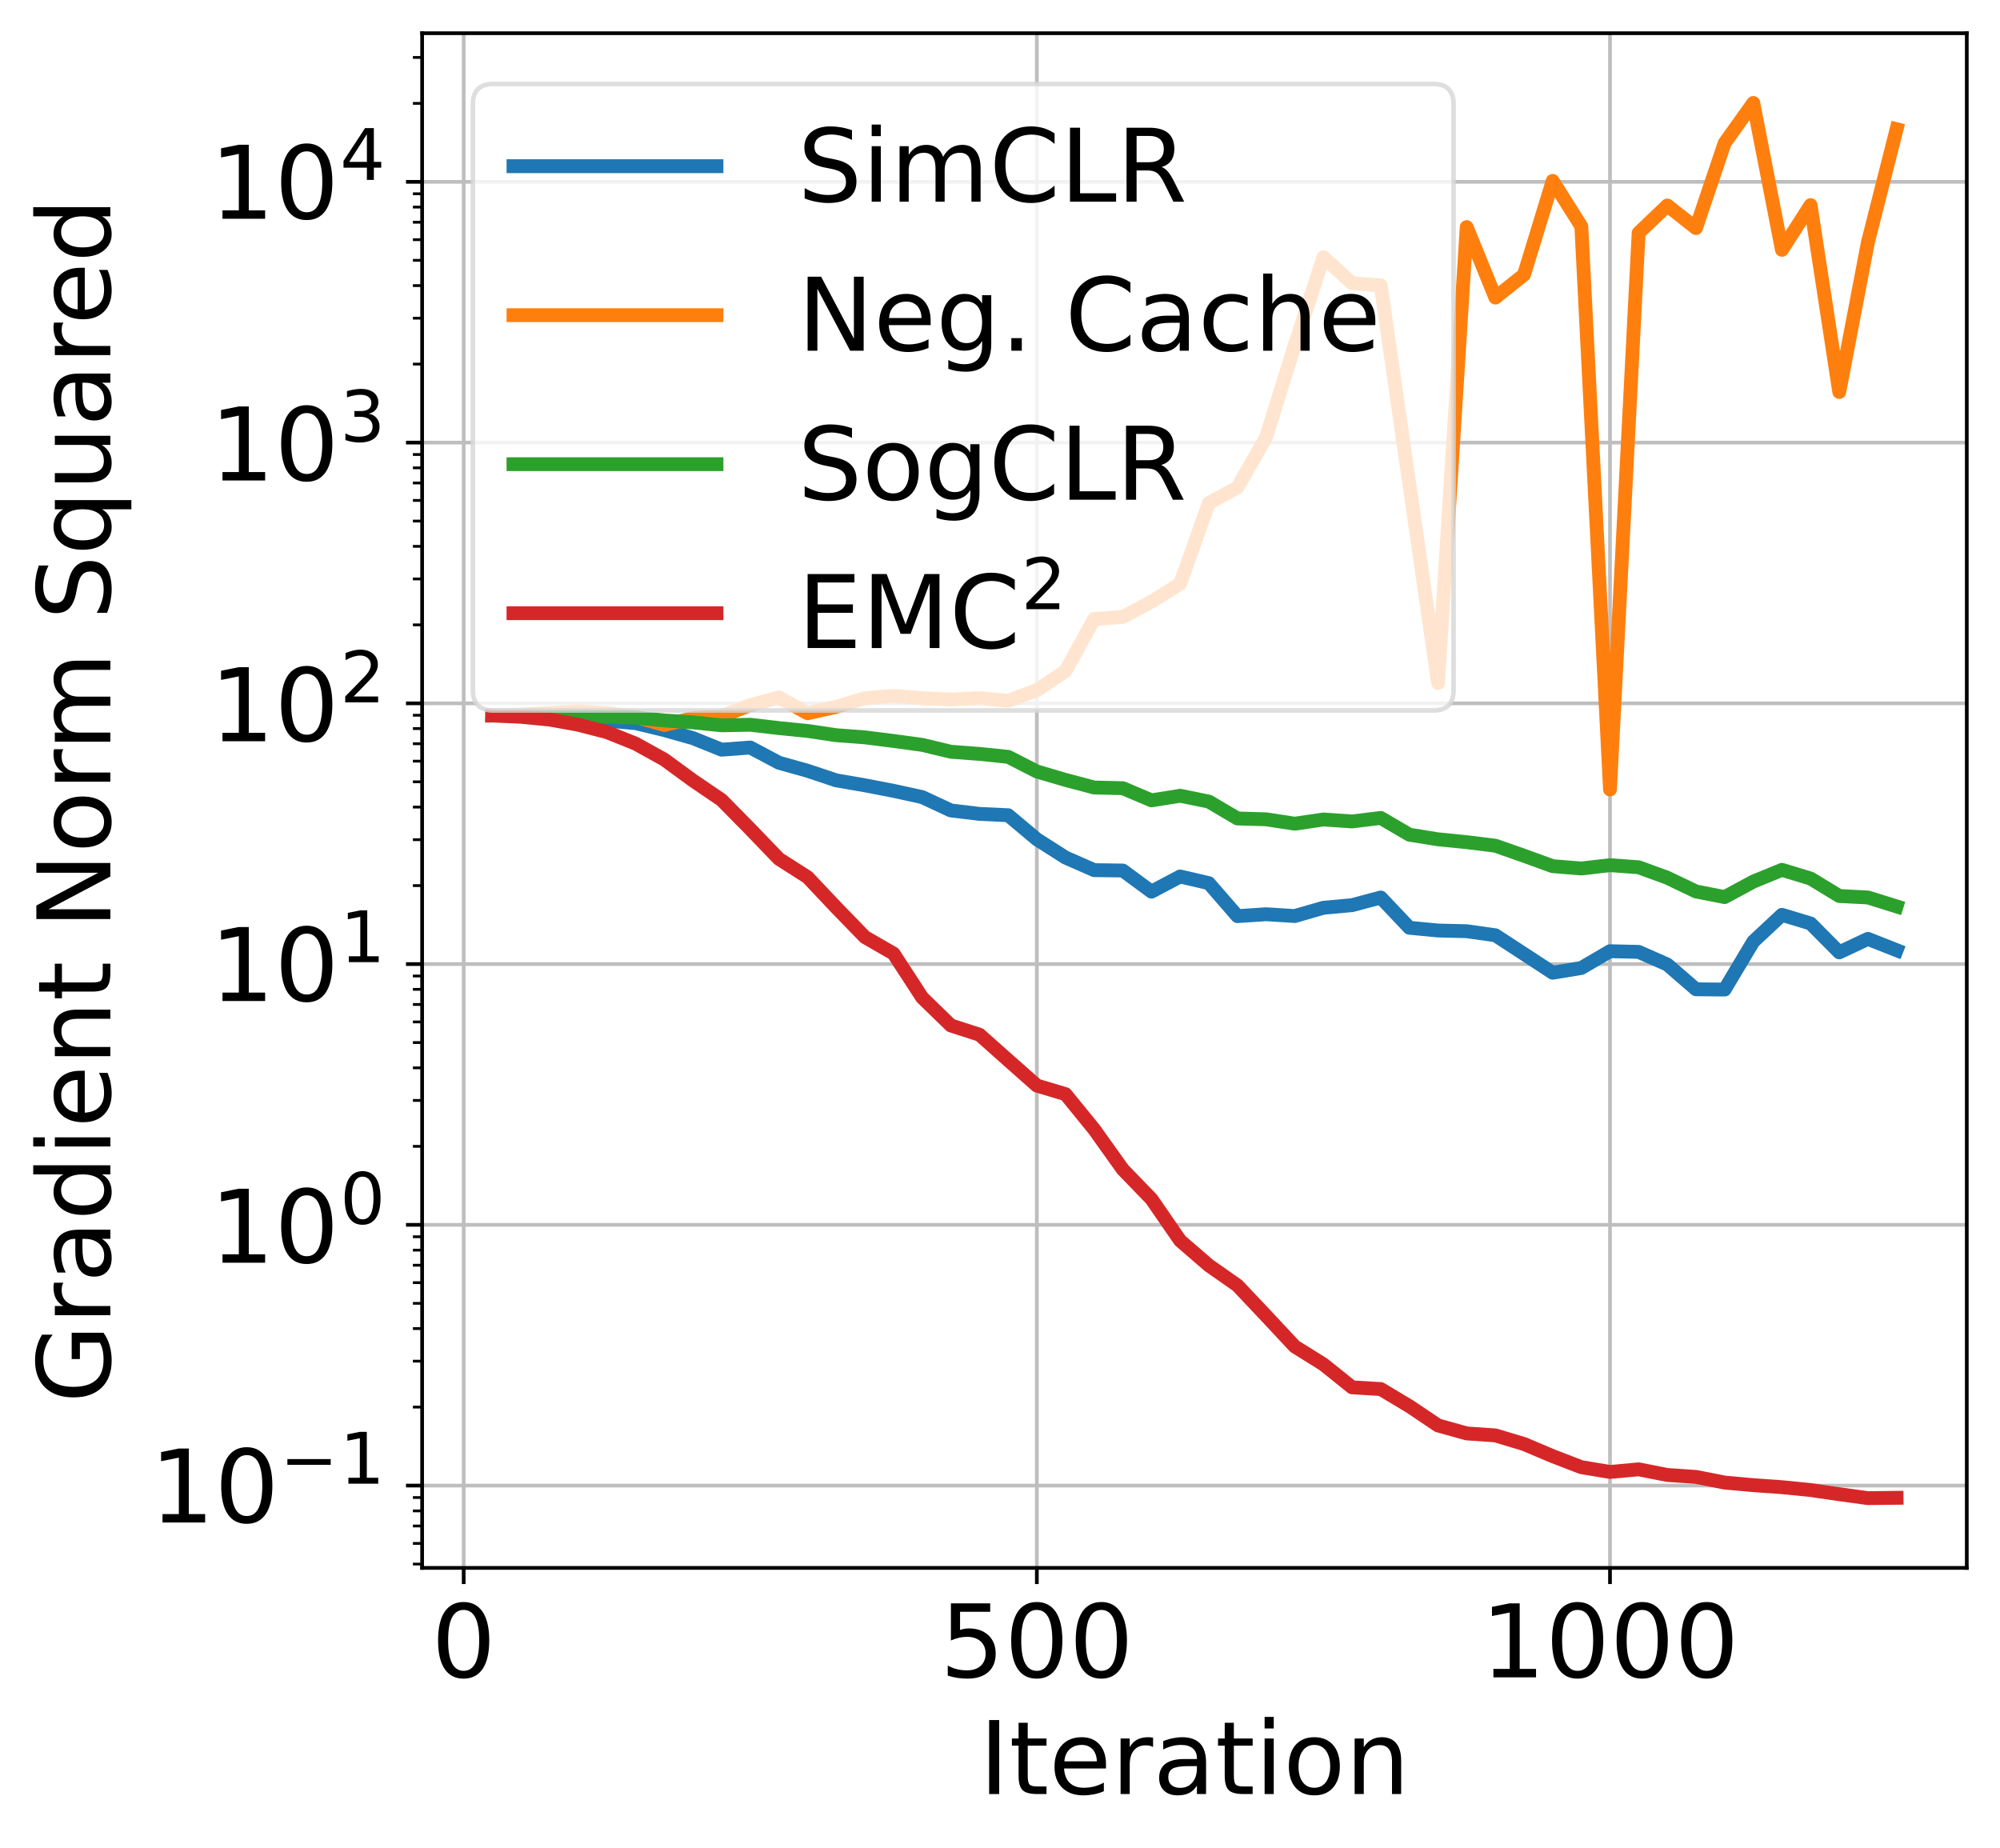 <svg xmlns="http://www.w3.org/2000/svg" xmlns:xlink="http://www.w3.org/1999/xlink" version="1.1" width="433.497pt" height="400.634pt" viewBox="0 0 433.497 400.634">
<rect x="0" y="0" width="433.497" height="400.634" fill="#333333" stroke="none"/>
<defs>
<clipPath id="clip_0">
<path transform="matrix(1,0,0,-1,0,400.634)" d="M91.497 60.794H426.297V393.434H91.497Z"/>
</clipPath>
<g id="font_1_48">
<path transform="matrix(.001,0,0,.001,0,0)" d="M318 664C267 664 229 639 203 589 177 539 165 464 165 364 165 264 177 189 203 139 229 89 267 64 318 64 369 64 407 89 433 139 458 189 471 264 471 364 471 464 458 539 433 589 407 639 369 664 318 664ZM318 742C399 742 461 709 505 645 548 580 570 486 570 364 570 241 548 147 505 83 461 19 399-13 317-13 235-13 173 19 130 83 87 147 66 241 66 364 66 486 87 580 130 645 173 709 236 742 318 742Z"/>
</g>
<clipPath id="clip_2">
<path transform="matrix(1,0,0,-1,0,400.634)" d="M91.497 60.794H426.297V393.434H91.497Z"/>
</clipPath>
<g id="font_1_53">
<path transform="matrix(.001,0,0,.001,0,0)" d="M108 729H495V646H198V467C212 472 227 476 241 478 255 480 270 482 284 482 365 482 429 459 477 415 525 370 549 310 549 234 549 155 524 94 475 51 426 8 357-13 269-13 238-13 207-10 175-6 143-1 111 6 77 17V116C106 100 136 88 168 80 199 72 232 69 267 69 323 69 368 83 401 113 433 143 450 183 450 234 450 284 433 324 401 354 368 384 323 399 267 399 241 399 214 396 188 390 162 384 135 375 108 363V729Z"/>
</g>
<clipPath id="clip_3">
<path transform="matrix(1,0,0,-1,0,400.634)" d="M91.497 60.794H426.297V393.434H91.497Z"/>
</clipPath>
<g id="font_1_49">
<path transform="matrix(.001,0,0,.001,0,0)" d="M124 83H285V639L110 604V694L284 729H383V83H544V0H124V83Z"/>
</g>
<g id="font_1_73">
<path transform="matrix(.001,0,0,.001,0,0)" d="M98 729H197V0H98V729Z"/>
</g>
<g id="font_1_116">
<path transform="matrix(.001,0,0,.001,0,0)" d="M183 702V547H368V477H183V180C183 135 189 106 201 94 213 81 238 75 276 75H368V0H276C206 0 158 13 132 39 106 65 93 112 93 180V477H27V547H93V702H183Z"/>
</g>
<g id="font_1_101">
<path transform="matrix(.001,0,0,.001,0,0)" d="M562 296V252H149C153 190 171 142 205 110 238 78 284 62 344 62 378 62 412 66 444 74 476 82 509 95 541 113V28C509 14 476 3 442-3 408-9 373-13 339-13 251-13 182 12 131 62 80 112 55 181 55 268 55 357 79 428 127 481 175 533 241 560 323 560 397 560 455 536 498 489 540 441 562 377 562 296ZM472 322C471 371 457 410 431 440 404 469 368 484 324 484 274 484 234 469 204 441 174 413 156 373 152 322H472Z"/>
</g>
<g id="font_1_114">
<path transform="matrix(.001,0,0,.001,0,0)" d="M411 463C401 469 390 473 378 476 366 478 353 480 339 480 288 480 249 463 222 430 194 397 181 350 181 288V0H91V547H181V462C199 495 224 520 254 536 284 552 321 560 365 560 371 560 378 559 386 559 393 558 401 557 411 555V463Z"/>
</g>
<g id="font_1_97">
<path transform="matrix(.001,0,0,.001,0,0)" d="M343 275C270 275 220 266 192 250 164 233 150 205 150 165 150 133 160 107 181 89 202 70 231 61 267 61 317 61 357 78 387 114 417 149 432 196 432 255V275H343ZM522 312V0H432V83C411 49 385 25 355 10 325-5 287-13 243-13 187-13 142 2 109 33 76 64 60 106 60 159 60 220 80 266 122 298 163 329 224 345 306 345H432V354C432 395 418 427 391 450 364 472 326 484 277 484 245 484 215 480 185 472 155 464 127 453 100 439V522C132 534 164 544 195 550 226 556 256 560 286 560 365 560 424 539 463 498 502 457 522 395 522 312Z"/>
</g>
<g id="font_1_105">
<path transform="matrix(.001,0,0,.001,0,0)" d="M94 547H184V0H94V547ZM94 760H184V646H94V760Z"/>
</g>
<g id="font_1_111">
<path transform="matrix(.001,0,0,.001,0,0)" d="M306 484C258 484 220 465 192 427 164 389 150 338 150 273 150 207 163 156 191 118 219 80 257 62 306 62 354 62 392 80 420 118 448 156 462 207 462 273 462 337 448 389 420 427 392 465 354 484 306 484ZM306 560C384 560 445 534 490 484 534 433 557 363 557 273 557 183 534 113 490 63 445 12 384-13 306-13 227-13 165 12 121 63 77 113 55 183 55 273 55 363 77 433 121 484 165 534 227 560 306 560Z"/>
</g>
<g id="font_1_110">
<path transform="matrix(.001,0,0,.001,0,0)" d="M549 330V0H459V327C459 379 448 417 428 443 408 469 378 482 338 482 289 482 251 466 223 435 195 404 181 362 181 309V0H91V547H181V462C202 494 227 519 257 535 286 551 320 560 358 560 420 560 468 540 500 501 532 462 549 405 549 330Z"/>
</g>
<clipPath id="clip_4">
<path transform="matrix(1,0,0,-1,0,400.634)" d="M91.497 60.794H426.297V393.434H91.497Z"/>
</clipPath>
<clipPath id="clip_5">
<path transform="matrix(.015,0,0,-.015,60.702,321.58)" d="M-1021-463H1794V1233H-1021Z"/>
</clipPath>
<clipPath id="clip_6">
<path transform="matrix(1,0,0,-1,0,400.634)" d="M91.497 60.794H426.297V393.434H91.497Z"/>
</clipPath>
<clipPath id="clip_7">
<path transform="matrix(1,0,0,-1,0,400.634)" d="M91.497 60.794H426.297V393.434H91.497Z"/>
</clipPath>
<clipPath id="clip_8">
<path transform="matrix(1,0,0,-1,0,400.634)" d="M91.497 60.794H426.297V393.434H91.497Z"/>
</clipPath>
<g id="font_1_50">
<path transform="matrix(.001,0,0,.001,0,0)" d="M192 83H536V0H73V83C110 121 161 173 226 239 290 304 331 346 348 365 380 400 402 430 414 455 426 479 433 504 433 528 433 566 419 598 392 622 365 646 330 659 286 659 255 659 222 653 188 643 154 632 117 616 78 594V694C118 710 155 722 189 730 223 738 255 742 284 742 359 742 419 723 464 685 509 647 532 597 532 534 532 504 526 475 515 449 504 422 484 390 454 354 446 344 420 317 376 272 332 227 271 164 192 83Z"/>
</g>
<clipPath id="clip_9">
<path transform="matrix(1,0,0,-1,0,400.634)" d="M91.497 60.794H426.297V393.434H91.497Z"/>
</clipPath>
<g id="font_1_51">
<path transform="matrix(.001,0,0,.001,0,0)" d="M406 393C453 383 490 362 516 330 542 298 556 258 556 212 556 140 531 84 482 45 432 6 362-13 271-13 240-13 208-10 176-4 144 1 110 10 76 22V117C103 101 133 89 166 81 198 73 232 69 268 69 330 69 377 81 409 105 441 129 458 165 458 212 458 254 443 288 413 312 383 336 341 349 287 349H202V430H291C339 430 376 439 402 459 428 478 441 506 441 543 441 580 427 609 401 629 374 649 336 659 287 659 260 659 231 656 200 650 169 644 135 635 98 623V711C135 721 170 729 203 734 235 739 266 742 296 742 370 742 429 725 473 691 517 657 539 611 539 553 539 513 527 479 504 451 481 423 448 403 406 393Z"/>
</g>
<clipPath id="clip_10">
<path transform="matrix(1,0,0,-1,0,400.634)" d="M91.497 60.794H426.297V393.434H91.497Z"/>
</clipPath>
<g id="font_1_52">
<path transform="matrix(.001,0,0,.001,0,0)" d="M378 643 129 254H378V643ZM352 729H476V254H580V172H476V0H378V172H49V267L352 729Z"/>
</g>
<g id="font_1_71">
<path transform="matrix(.001,0,0,.001,0,0)" d="M595 104V300H434V381H693V68C655 40 613 20 567 7 521-6 472-13 420-13 306-13 216 20 152 86 88 152 56 245 56 364 56 482 88 575 152 642 216 708 306 742 420 742 467 742 512 736 555 724 598 712 638 695 674 673V568C637 598 598 621 557 637 516 653 473 661 428 661 338 661 271 636 227 586 182 536 160 462 160 364 160 265 182 191 227 141 271 91 338 67 428 67 462 67 493 70 521 76 549 82 573 91 595 104Z"/>
</g>
<g id="font_1_100">
<path transform="matrix(.001,0,0,.001,0,0)" d="M454 464V760H544V0H454V82C435 49 411 25 382 10 353-5 319-13 279-13 213-13 159 13 117 65 75 117 55 187 55 273 55 359 75 428 117 481 159 533 213 560 279 560 319 560 353 552 382 536 411 520 435 496 454 464ZM148 273C148 207 161 155 188 117 215 79 252 61 300 61 348 61 385 79 413 117 440 155 454 207 454 273 454 339 440 390 413 428 385 466 348 485 300 485 252 485 215 466 188 428 161 390 148 339 148 273Z"/>
</g>
<g id="font_1_32">
</g>
<g id="font_1_78">
<path transform="matrix(.001,0,0,.001,0,0)" d="M98 729H231L554 119V729H650V0H517L194 610V0H98V729Z"/>
</g>
<g id="font_1_109">
<path transform="matrix(.001,0,0,.001,0,0)" d="M520 442C542 482 569 511 600 531 631 550 668 560 711 560 767 560 811 540 842 500 873 460 889 403 889 330V0H799V327C799 379 789 418 771 444 752 469 724 482 686 482 639 482 602 466 575 435 548 404 535 362 535 309V0H445V327C445 379 435 418 417 444 398 469 369 482 331 482 285 482 248 466 221 435 194 404 181 362 181 309V0H91V547H181V462C201 495 226 520 255 536 283 552 317 560 357 560 397 560 430 550 458 530 486 510 506 480 520 442Z"/>
</g>
<g id="font_1_83">
<path transform="matrix(.001,0,0,.001,0,0)" d="M535 705V609C497 627 462 640 429 649 395 657 363 662 333 662 279 662 237 651 208 631 179 610 165 580 165 542 165 510 174 485 194 469 213 452 250 439 304 429L364 417C437 403 491 378 526 343 561 307 579 260 579 201 579 130 555 77 508 41 460 5 391-13 300-13 265-13 228-9 189-2 150 5 110 16 69 32V134C109 111 148 94 186 83 224 71 262 66 300 66 356 66 399 77 430 99 460 121 476 152 476 194 476 230 465 258 443 278 421 298 385 313 335 323L275 335C201 349 148 372 115 404 82 435 66 478 66 534 66 598 88 649 134 686 179 723 242 742 322 742 356 742 390 739 426 733 461 727 497 717 535 705Z"/>
</g>
<g id="font_1_113">
<path transform="matrix(.001,0,0,.001,0,0)" d="M148 273C148 207 161 155 188 117 215 79 252 61 300 61 348 61 385 79 413 117 440 155 454 207 454 273 454 339 440 390 413 428 385 466 348 485 300 485 252 485 215 466 188 428 161 390 148 339 148 273ZM454 82C435 49 411 25 382 10 353-5 319-13 279-13 213-13 159 13 117 65 75 117 55 187 55 273 55 359 75 428 117 481 159 533 213 560 279 560 319 560 353 552 382 536 411 520 435 496 454 464V547H544V-207H454V82Z"/>
</g>
<g id="font_1_117">
<path transform="matrix(.001,0,0,.001,0,0)" d="M85 216V547H175V219C175 167 185 129 205 103 225 77 255 64 296 64 344 64 383 79 411 110 439 141 453 183 453 237V547H543V0H453V84C431 50 405 26 377 10 348-5 315-13 277-13 214-13 166 6 134 45 101 83 85 140 85 216ZM311 560V560Z"/>
</g>
<clipPath id="clip_11">
<path transform="matrix(1,0,0,-1,0,400.634)" d="M91.497 60.794H426.297V393.434H91.497Z"/>
</clipPath>
<clipPath id="clip_12">
<path transform="matrix(1,0,0,-1,0,400.634)" d="M91.497 60.794H426.297V393.434H91.497Z"/>
</clipPath>
<clipPath id="clip_13">
<path transform="matrix(1,0,0,-1,0,400.634)" d="M91.497 60.794H426.297V393.434H91.497Z"/>
</clipPath>
<clipPath id="clip_14">
<path transform="matrix(1,0,0,-1,0,400.634)" d="M91.497 60.794H426.297V393.434H91.497Z"/>
</clipPath>
<g id="font_1_67">
<path transform="matrix(.001,0,0,.001,0,0)" d="M644 673V569C610 599 575 622 537 638 499 653 460 661 418 661 334 661 270 635 226 584 182 533 160 460 160 364 160 268 182 194 226 143 270 92 334 67 418 67 460 67 499 74 537 90 575 105 610 128 644 159V56C609 32 572 15 534 4 496-7 455-13 412-13 302-13 215 20 151 87 87 154 56 246 56 364 56 481 87 573 151 641 215 708 302 742 412 742 456 742 497 736 535 725 573 713 610 696 644 673Z"/>
</g>
<g id="font_1_76">
<path transform="matrix(.001,0,0,.001,0,0)" d="M98 729H197V83H552V0H98V729Z"/>
</g>
<g id="font_1_82">
<path transform="matrix(.001,0,0,.001,0,0)" d="M444 342C465 334 486 319 506 296 526 272 546 240 566 199L666 0H560L467 187C443 235 419 268 397 284 374 300 343 308 304 308H197V0H98V729H321C404 729 466 711 507 677 548 642 569 589 569 519 569 473 558 434 537 404 515 374 484 353 444 342ZM197 648V389H321C368 389 404 400 428 422 452 444 465 476 465 519 465 561 452 593 428 615 404 637 368 648 321 648H197Z"/>
</g>
<g id="font_1_103">
<path transform="matrix(.001,0,0,.001,0,0)" d="M454 280C454 344 440 395 414 431 387 467 349 485 301 485 253 485 215 467 188 431 161 395 148 344 148 280 148 215 161 165 188 129 215 93 253 75 301 75 349 75 387 93 414 129 440 165 454 215 454 280ZM544 68C544-24 523-93 482-139 440-184 377-207 292-207 260-207 231-204 203-200 175-195 147-188 121-178V-91C147-105 173-115 199-122 225-129 251-133 278-133 336-133 380-117 410-87 439-56 454-10 454 52V96C435 64 411 40 382 24 353 8 319 0 279 0 211 0 157 25 116 76 75 127 55 195 55 280 55 364 75 432 116 483 157 534 211 560 279 560 319 560 353 552 382 536 411 520 435 496 454 464V547H544V68Z"/>
</g>
<g id="font_1_46">
<path transform="matrix(.001,0,0,.001,0,0)" d="M107 124H210V0H107V124Z"/>
</g>
<g id="font_1_99">
<path transform="matrix(.001,0,0,.001,0,0)" d="M488 526V442C462 456 437 466 411 473 385 480 360 484 334 484 276 484 230 465 198 428 166 391 150 339 150 273 150 206 166 154 198 117 230 80 276 62 334 62 360 62 385 65 411 72 437 79 462 90 488 104V21C462 9 436 0 410-5 383-10 354-13 324-13 242-13 176 12 128 64 79 115 55 185 55 273 55 362 79 432 128 483 177 534 244 560 330 560 358 560 385 557 411 551 437 545 463 537 488 526Z"/>
</g>
<g id="font_1_104">
<path transform="matrix(.001,0,0,.001,0,0)" d="M549 330V0H459V327C459 379 448 417 428 443 408 469 378 482 338 482 289 482 251 466 223 435 195 404 181 362 181 309V0H91V760H181V462C202 494 227 519 257 535 286 551 320 560 358 560 420 560 468 540 500 501 532 462 549 405 549 330Z"/>
</g>
<g id="font_1_69">
<path transform="matrix(.001,0,0,.001,0,0)" d="M98 729H559V646H197V430H544V347H197V83H568V0H98V729Z"/>
</g>
<g id="font_1_77">
<path transform="matrix(.001,0,0,.001,0,0)" d="M98 729H245L431 233 618 729H765V0H669V640L481 140H382L194 640V0H98V729Z"/>
</g>
</defs>
<path transform="matrix(1,0,0,-1,0,400.634)" d="M0 0H433.497V400.634H0Z" fill="#ffffff"/>
<path transform="matrix(1,0,0,-1,0,400.634)" d="M91.497 60.794H426.297V393.434H91.497Z" fill="#ffffff"/>
<g clip-path="url(#clip_0)">
<path transform="matrix(1,0,0,-1,0,400.634)" stroke-width=".8" stroke-linecap="square" stroke-linejoin="round" fill="none" stroke="#bebebe" d="M100.504 60.794V393.434"/>
</g>
<path transform="matrix(1,0,0,-1,0,400.634)" d="M100.504 60.794V57.294"/>
<path transform="matrix(1,0,0,-1,0,400.634)" stroke-width=".8" stroke-linecap="butt" stroke-linejoin="round" fill="none" stroke="#000000" d="M100.504 60.794V57.294"/>
<use data-text="0" xlink:href="#font_1_48" transform="matrix(22,0,0,-22,93.504,363.559)"/>
<g clip-path="url(#clip_2)">
<path transform="matrix(1,0,0,-1,0,400.634)" stroke-width=".8" stroke-linecap="square" stroke-linejoin="round" fill="none" stroke="#bebebe" d="M224.734 60.794V393.434"/>
</g>
<path transform="matrix(1,0,0,-1,0,400.634)" d="M224.734 60.794V57.294"/>
<path transform="matrix(1,0,0,-1,0,400.634)" stroke-width=".8" stroke-linecap="butt" stroke-linejoin="round" fill="none" stroke="#000000" d="M224.734 60.794V57.294"/>
<use data-text="5" xlink:href="#font_1_53" transform="matrix(22,0,0,-22,203.734,363.559)"/>
<use data-text="0" xlink:href="#font_1_48" transform="matrix(22,0,0,-22,217.726,363.559)"/>
<use data-text="0" xlink:href="#font_1_48" transform="matrix(22,0,0,-22,231.718,363.559)"/>
<g clip-path="url(#clip_3)">
<path transform="matrix(1,0,0,-1,0,400.634)" stroke-width=".8" stroke-linecap="square" stroke-linejoin="round" fill="none" stroke="#bebebe" d="M348.964 60.794V393.434"/>
</g>
<path transform="matrix(1,0,0,-1,0,400.634)" d="M348.964 60.794V57.294"/>
<path transform="matrix(1,0,0,-1,0,400.634)" stroke-width=".8" stroke-linecap="butt" stroke-linejoin="round" fill="none" stroke="#000000" d="M348.964 60.794V57.294"/>
<use data-text="1" xlink:href="#font_1_49" transform="matrix(22,0,0,-22,320.964,363.559)"/>
<use data-text="0" xlink:href="#font_1_48" transform="matrix(22,0,0,-22,334.956,363.559)"/>
<use data-text="0" xlink:href="#font_1_48" transform="matrix(22,0,0,-22,348.948,363.559)"/>
<use data-text="0" xlink:href="#font_1_48" transform="matrix(22,0,0,-22,362.94,363.559)"/>
<use data-text="I" xlink:href="#font_1_73" transform="matrix(22,0,0,-22,212.241,388.856)"/>
<use data-text="t" xlink:href="#font_1_116" transform="matrix(22,0,0,-22,218.731,388.856)"/>
<use data-text="e" xlink:href="#font_1_101" transform="matrix(22,0,0,-22,227.355,388.856)"/>
<use data-text="r" xlink:href="#font_1_114" transform="matrix(22,0,0,-22,240.885,388.856)"/>
<use data-text="a" xlink:href="#font_1_97" transform="matrix(22,0,0,-22,249.927,388.856)"/>
<use data-text="t" xlink:href="#font_1_116" transform="matrix(22,0,0,-22,263.413,388.856)"/>
<use data-text="i" xlink:href="#font_1_105" transform="matrix(22,0,0,-22,272.037,388.856)"/>
<use data-text="o" xlink:href="#font_1_111" transform="matrix(22,0,0,-22,278.153,388.856)"/>
<use data-text="n" xlink:href="#font_1_110" transform="matrix(22,0,0,-22,291.617,388.856)"/>
<g clip-path="url(#clip_4)">
<path transform="matrix(1,0,0,-1,0,400.634)" stroke-width=".8" stroke-linecap="square" stroke-linejoin="round" fill="none" stroke="#bebebe" d="M91.497 78.635H426.297"/>
</g>
<path transform="matrix(1,0,0,-1,0,400.634)" d="M91.497 78.635H87.997"/>
<path transform="matrix(1,0,0,-1,0,400.634)" stroke-width=".8" stroke-linecap="butt" stroke-linejoin="round" fill="none" stroke="#000000" d="M91.497 78.635H87.997"/>
<use data-text="1" xlink:href="#font_1_49" transform="matrix(22,0,0,-22,32.497,330.002)"/>
<use data-text="0" xlink:href="#font_1_48" transform="matrix(22,0,0,-22,46.494,330.002)"/>
<use data-text="1" xlink:href="#font_1_49" transform="matrix(15.4,0,0,-15.4,73.605,321.58)"/>
<g clip-path="url(#clip_5)">
<path transform="matrix(.015,0,0,-.015,60.702,321.58)" d="M106 355H732V272H106V355Z"/>
</g>
<g clip-path="url(#clip_6)">
<path transform="matrix(1,0,0,-1,0,400.634)" stroke-width=".8" stroke-linecap="square" stroke-linejoin="round" fill="none" stroke="#bebebe" d="M91.497 135.153H426.297"/>
</g>
<path transform="matrix(1,0,0,-1,0,400.634)" d="M91.497 135.153H87.997"/>
<path transform="matrix(1,0,0,-1,0,400.634)" stroke-width=".8" stroke-linecap="butt" stroke-linejoin="round" fill="none" stroke="#000000" d="M91.497 135.153H87.997"/>
<use data-text="1" xlink:href="#font_1_49" transform="matrix(22,0,0,-22,45.497,273.692)"/>
<use data-text="0" xlink:href="#font_1_48" transform="matrix(22,0,0,-22,59.494,273.692)"/>
<use data-text="0" xlink:href="#font_1_48" transform="matrix(15.4,0,0,-15.4,73.702,265.27)"/>
<g clip-path="url(#clip_7)">
<path transform="matrix(1,0,0,-1,0,400.634)" stroke-width=".8" stroke-linecap="square" stroke-linejoin="round" fill="none" stroke="#bebebe" d="M91.497 191.67H426.297"/>
</g>
<path transform="matrix(1,0,0,-1,0,400.634)" d="M91.497 191.67H87.997"/>
<path transform="matrix(1,0,0,-1,0,400.634)" stroke-width=".8" stroke-linecap="butt" stroke-linejoin="round" fill="none" stroke="#000000" d="M91.497 191.67H87.997"/>
<use data-text="1" xlink:href="#font_1_49" transform="matrix(22,0,0,-22,45.497,216.967)"/>
<use data-text="0" xlink:href="#font_1_48" transform="matrix(22,0,0,-22,59.494,216.967)"/>
<use data-text="1" xlink:href="#font_1_49" transform="matrix(15.4,0,0,-15.4,73.702,208.545)"/>
<g clip-path="url(#clip_8)">
<path transform="matrix(1,0,0,-1,0,400.634)" stroke-width=".8" stroke-linecap="square" stroke-linejoin="round" fill="none" stroke="#bebebe" d="M91.497 248.187H426.297"/>
</g>
<path transform="matrix(1,0,0,-1,0,400.634)" d="M91.497 248.187H87.997"/>
<path transform="matrix(1,0,0,-1,0,400.634)" stroke-width=".8" stroke-linecap="butt" stroke-linejoin="round" fill="none" stroke="#000000" d="M91.497 248.187H87.997"/>
<use data-text="1" xlink:href="#font_1_49" transform="matrix(22,0,0,-22,45.497,160.657)"/>
<use data-text="0" xlink:href="#font_1_48" transform="matrix(22,0,0,-22,59.494,160.657)"/>
<use data-text="2" xlink:href="#font_1_50" transform="matrix(15.4,0,0,-15.4,73.702,152.235)"/>
<g clip-path="url(#clip_9)">
<path transform="matrix(1,0,0,-1,0,400.634)" stroke-width=".8" stroke-linecap="square" stroke-linejoin="round" fill="none" stroke="#bebebe" d="M91.497 304.705H426.297"/>
</g>
<path transform="matrix(1,0,0,-1,0,400.634)" d="M91.497 304.705H87.997"/>
<path transform="matrix(1,0,0,-1,0,400.634)" stroke-width=".8" stroke-linecap="butt" stroke-linejoin="round" fill="none" stroke="#000000" d="M91.497 304.705H87.997"/>
<use data-text="1" xlink:href="#font_1_49" transform="matrix(22,0,0,-22,45.497,104.14)"/>
<use data-text="0" xlink:href="#font_1_48" transform="matrix(22,0,0,-22,59.494,104.14)"/>
<use data-text="3" xlink:href="#font_1_51" transform="matrix(15.4,0,0,-15.4,73.702,95.718)"/>
<g clip-path="url(#clip_10)">
<path transform="matrix(1,0,0,-1,0,400.634)" stroke-width=".8" stroke-linecap="square" stroke-linejoin="round" fill="none" stroke="#bebebe" d="M91.497 361.222H426.297"/>
</g>
<path transform="matrix(1,0,0,-1,0,400.634)" d="M91.497 361.222H87.997"/>
<path transform="matrix(1,0,0,-1,0,400.634)" stroke-width=".8" stroke-linecap="butt" stroke-linejoin="round" fill="none" stroke="#000000" d="M91.497 361.222H87.997"/>
<use data-text="1" xlink:href="#font_1_49" transform="matrix(22,0,0,-22,45.497,47.415)"/>
<use data-text="0" xlink:href="#font_1_48" transform="matrix(22,0,0,-22,59.494,47.415)"/>
<use data-text="4" xlink:href="#font_1_52" transform="matrix(15.4,0,0,-15.4,73.702,38.993)"/>
<path transform="matrix(1,0,0,-1,0,400.634)" d="M91.497 61.622H89.497"/>
<path transform="matrix(1,0,0,-1,0,400.634)" stroke-width=".6" stroke-linecap="butt" stroke-linejoin="round" fill="none" stroke="#000000" d="M91.497 61.622H89.497"/>
<path transform="matrix(1,0,0,-1,0,400.634)" d="M91.497 66.097H89.497"/>
<path transform="matrix(1,0,0,-1,0,400.634)" stroke-width=".6" stroke-linecap="butt" stroke-linejoin="round" fill="none" stroke="#000000" d="M91.497 66.097H89.497"/>
<path transform="matrix(1,0,0,-1,0,400.634)" d="M91.497 69.88H89.497"/>
<path transform="matrix(1,0,0,-1,0,400.634)" stroke-width=".6" stroke-linecap="butt" stroke-linejoin="round" fill="none" stroke="#000000" d="M91.497 69.88H89.497"/>
<path transform="matrix(1,0,0,-1,0,400.634)" d="M91.497 73.158H89.497"/>
<path transform="matrix(1,0,0,-1,0,400.634)" stroke-width=".6" stroke-linecap="butt" stroke-linejoin="round" fill="none" stroke="#000000" d="M91.497 73.158H89.497"/>
<path transform="matrix(1,0,0,-1,0,400.634)" d="M91.497 76.049H89.497"/>
<path transform="matrix(1,0,0,-1,0,400.634)" stroke-width=".6" stroke-linecap="butt" stroke-linejoin="round" fill="none" stroke="#000000" d="M91.497 76.049H89.497"/>
<path transform="matrix(1,0,0,-1,0,400.634)" d="M91.497 95.649H89.497"/>
<path transform="matrix(1,0,0,-1,0,400.634)" stroke-width=".6" stroke-linecap="butt" stroke-linejoin="round" fill="none" stroke="#000000" d="M91.497 95.649H89.497"/>
<path transform="matrix(1,0,0,-1,0,400.634)" d="M91.497 105.601H89.497"/>
<path transform="matrix(1,0,0,-1,0,400.634)" stroke-width=".6" stroke-linecap="butt" stroke-linejoin="round" fill="none" stroke="#000000" d="M91.497 105.601H89.497"/>
<path transform="matrix(1,0,0,-1,0,400.634)" d="M91.497 112.662H89.497"/>
<path transform="matrix(1,0,0,-1,0,400.634)" stroke-width=".6" stroke-linecap="butt" stroke-linejoin="round" fill="none" stroke="#000000" d="M91.497 112.662H89.497"/>
<path transform="matrix(1,0,0,-1,0,400.634)" d="M91.497 118.139H89.497"/>
<path transform="matrix(1,0,0,-1,0,400.634)" stroke-width=".6" stroke-linecap="butt" stroke-linejoin="round" fill="none" stroke="#000000" d="M91.497 118.139H89.497"/>
<path transform="matrix(1,0,0,-1,0,400.634)" d="M91.497 122.614H89.497"/>
<path transform="matrix(1,0,0,-1,0,400.634)" stroke-width=".6" stroke-linecap="butt" stroke-linejoin="round" fill="none" stroke="#000000" d="M91.497 122.614H89.497"/>
<path transform="matrix(1,0,0,-1,0,400.634)" d="M91.497 126.398H89.497"/>
<path transform="matrix(1,0,0,-1,0,400.634)" stroke-width=".6" stroke-linecap="butt" stroke-linejoin="round" fill="none" stroke="#000000" d="M91.497 126.398H89.497"/>
<path transform="matrix(1,0,0,-1,0,400.634)" d="M91.497 129.675H89.497"/>
<path transform="matrix(1,0,0,-1,0,400.634)" stroke-width=".6" stroke-linecap="butt" stroke-linejoin="round" fill="none" stroke="#000000" d="M91.497 129.675H89.497"/>
<path transform="matrix(1,0,0,-1,0,400.634)" d="M91.497 132.566H89.497"/>
<path transform="matrix(1,0,0,-1,0,400.634)" stroke-width=".6" stroke-linecap="butt" stroke-linejoin="round" fill="none" stroke="#000000" d="M91.497 132.566H89.497"/>
<path transform="matrix(1,0,0,-1,0,400.634)" d="M91.497 152.166H89.497"/>
<path transform="matrix(1,0,0,-1,0,400.634)" stroke-width=".6" stroke-linecap="butt" stroke-linejoin="round" fill="none" stroke="#000000" d="M91.497 152.166H89.497"/>
<path transform="matrix(1,0,0,-1,0,400.634)" d="M91.497 162.118H89.497"/>
<path transform="matrix(1,0,0,-1,0,400.634)" stroke-width=".6" stroke-linecap="butt" stroke-linejoin="round" fill="none" stroke="#000000" d="M91.497 162.118H89.497"/>
<path transform="matrix(1,0,0,-1,0,400.634)" d="M91.497 169.179H89.497"/>
<path transform="matrix(1,0,0,-1,0,400.634)" stroke-width=".6" stroke-linecap="butt" stroke-linejoin="round" fill="none" stroke="#000000" d="M91.497 169.179H89.497"/>
<path transform="matrix(1,0,0,-1,0,400.634)" d="M91.497 174.657H89.497"/>
<path transform="matrix(1,0,0,-1,0,400.634)" stroke-width=".6" stroke-linecap="butt" stroke-linejoin="round" fill="none" stroke="#000000" d="M91.497 174.657H89.497"/>
<path transform="matrix(1,0,0,-1,0,400.634)" d="M91.497 179.132H89.497"/>
<path transform="matrix(1,0,0,-1,0,400.634)" stroke-width=".6" stroke-linecap="butt" stroke-linejoin="round" fill="none" stroke="#000000" d="M91.497 179.132H89.497"/>
<path transform="matrix(1,0,0,-1,0,400.634)" d="M91.497 182.915H89.497"/>
<path transform="matrix(1,0,0,-1,0,400.634)" stroke-width=".6" stroke-linecap="butt" stroke-linejoin="round" fill="none" stroke="#000000" d="M91.497 182.915H89.497"/>
<path transform="matrix(1,0,0,-1,0,400.634)" d="M91.497 186.193H89.497"/>
<path transform="matrix(1,0,0,-1,0,400.634)" stroke-width=".6" stroke-linecap="butt" stroke-linejoin="round" fill="none" stroke="#000000" d="M91.497 186.193H89.497"/>
<path transform="matrix(1,0,0,-1,0,400.634)" d="M91.497 189.084H89.497"/>
<path transform="matrix(1,0,0,-1,0,400.634)" stroke-width=".6" stroke-linecap="butt" stroke-linejoin="round" fill="none" stroke="#000000" d="M91.497 189.084H89.497"/>
<path transform="matrix(1,0,0,-1,0,400.634)" d="M91.497 208.683H89.497"/>
<path transform="matrix(1,0,0,-1,0,400.634)" stroke-width=".6" stroke-linecap="butt" stroke-linejoin="round" fill="none" stroke="#000000" d="M91.497 208.683H89.497"/>
<path transform="matrix(1,0,0,-1,0,400.634)" d="M91.497 218.636H89.497"/>
<path transform="matrix(1,0,0,-1,0,400.634)" stroke-width=".6" stroke-linecap="butt" stroke-linejoin="round" fill="none" stroke="#000000" d="M91.497 218.636H89.497"/>
<path transform="matrix(1,0,0,-1,0,400.634)" d="M91.497 225.697H89.497"/>
<path transform="matrix(1,0,0,-1,0,400.634)" stroke-width=".6" stroke-linecap="butt" stroke-linejoin="round" fill="none" stroke="#000000" d="M91.497 225.697H89.497"/>
<path transform="matrix(1,0,0,-1,0,400.634)" d="M91.497 231.174H89.497"/>
<path transform="matrix(1,0,0,-1,0,400.634)" stroke-width=".6" stroke-linecap="butt" stroke-linejoin="round" fill="none" stroke="#000000" d="M91.497 231.174H89.497"/>
<path transform="matrix(1,0,0,-1,0,400.634)" d="M91.497 235.649H89.497"/>
<path transform="matrix(1,0,0,-1,0,400.634)" stroke-width=".6" stroke-linecap="butt" stroke-linejoin="round" fill="none" stroke="#000000" d="M91.497 235.649H89.497"/>
<path transform="matrix(1,0,0,-1,0,400.634)" d="M91.497 239.433H89.497"/>
<path transform="matrix(1,0,0,-1,0,400.634)" stroke-width=".6" stroke-linecap="butt" stroke-linejoin="round" fill="none" stroke="#000000" d="M91.497 239.433H89.497"/>
<path transform="matrix(1,0,0,-1,0,400.634)" d="M91.497 242.71H89.497"/>
<path transform="matrix(1,0,0,-1,0,400.634)" stroke-width=".6" stroke-linecap="butt" stroke-linejoin="round" fill="none" stroke="#000000" d="M91.497 242.71H89.497"/>
<path transform="matrix(1,0,0,-1,0,400.634)" d="M91.497 245.601H89.497"/>
<path transform="matrix(1,0,0,-1,0,400.634)" stroke-width=".6" stroke-linecap="butt" stroke-linejoin="round" fill="none" stroke="#000000" d="M91.497 245.601H89.497"/>
<path transform="matrix(1,0,0,-1,0,400.634)" d="M91.497 265.201H89.497"/>
<path transform="matrix(1,0,0,-1,0,400.634)" stroke-width=".6" stroke-linecap="butt" stroke-linejoin="round" fill="none" stroke="#000000" d="M91.497 265.201H89.497"/>
<path transform="matrix(1,0,0,-1,0,400.634)" d="M91.497 275.153H89.497"/>
<path transform="matrix(1,0,0,-1,0,400.634)" stroke-width=".6" stroke-linecap="butt" stroke-linejoin="round" fill="none" stroke="#000000" d="M91.497 275.153H89.497"/>
<path transform="matrix(1,0,0,-1,0,400.634)" d="M91.497 282.214H89.497"/>
<path transform="matrix(1,0,0,-1,0,400.634)" stroke-width=".6" stroke-linecap="butt" stroke-linejoin="round" fill="none" stroke="#000000" d="M91.497 282.214H89.497"/>
<path transform="matrix(1,0,0,-1,0,400.634)" d="M91.497 287.691H89.497"/>
<path transform="matrix(1,0,0,-1,0,400.634)" stroke-width=".6" stroke-linecap="butt" stroke-linejoin="round" fill="none" stroke="#000000" d="M91.497 287.691H89.497"/>
<path transform="matrix(1,0,0,-1,0,400.634)" d="M91.497 292.166H89.497"/>
<path transform="matrix(1,0,0,-1,0,400.634)" stroke-width=".6" stroke-linecap="butt" stroke-linejoin="round" fill="none" stroke="#000000" d="M91.497 292.166H89.497"/>
<path transform="matrix(1,0,0,-1,0,400.634)" d="M91.497 295.95H89.497"/>
<path transform="matrix(1,0,0,-1,0,400.634)" stroke-width=".6" stroke-linecap="butt" stroke-linejoin="round" fill="none" stroke="#000000" d="M91.497 295.95H89.497"/>
<path transform="matrix(1,0,0,-1,0,400.634)" d="M91.497 299.228H89.497"/>
<path transform="matrix(1,0,0,-1,0,400.634)" stroke-width=".6" stroke-linecap="butt" stroke-linejoin="round" fill="none" stroke="#000000" d="M91.497 299.228H89.497"/>
<path transform="matrix(1,0,0,-1,0,400.634)" d="M91.497 302.119H89.497"/>
<path transform="matrix(1,0,0,-1,0,400.634)" stroke-width=".6" stroke-linecap="butt" stroke-linejoin="round" fill="none" stroke="#000000" d="M91.497 302.119H89.497"/>
<path transform="matrix(1,0,0,-1,0,400.634)" d="M91.497 321.718H89.497"/>
<path transform="matrix(1,0,0,-1,0,400.634)" stroke-width=".6" stroke-linecap="butt" stroke-linejoin="round" fill="none" stroke="#000000" d="M91.497 321.718H89.497"/>
<path transform="matrix(1,0,0,-1,0,400.634)" d="M91.497 331.67H89.497"/>
<path transform="matrix(1,0,0,-1,0,400.634)" stroke-width=".6" stroke-linecap="butt" stroke-linejoin="round" fill="none" stroke="#000000" d="M91.497 331.67H89.497"/>
<path transform="matrix(1,0,0,-1,0,400.634)" d="M91.497 338.732H89.497"/>
<path transform="matrix(1,0,0,-1,0,400.634)" stroke-width=".6" stroke-linecap="butt" stroke-linejoin="round" fill="none" stroke="#000000" d="M91.497 338.732H89.497"/>
<path transform="matrix(1,0,0,-1,0,400.634)" d="M91.497 344.209H89.497"/>
<path transform="matrix(1,0,0,-1,0,400.634)" stroke-width=".6" stroke-linecap="butt" stroke-linejoin="round" fill="none" stroke="#000000" d="M91.497 344.209H89.497"/>
<path transform="matrix(1,0,0,-1,0,400.634)" d="M91.497 348.684H89.497"/>
<path transform="matrix(1,0,0,-1,0,400.634)" stroke-width=".6" stroke-linecap="butt" stroke-linejoin="round" fill="none" stroke="#000000" d="M91.497 348.684H89.497"/>
<path transform="matrix(1,0,0,-1,0,400.634)" d="M91.497 352.468H89.497"/>
<path transform="matrix(1,0,0,-1,0,400.634)" stroke-width=".6" stroke-linecap="butt" stroke-linejoin="round" fill="none" stroke="#000000" d="M91.497 352.468H89.497"/>
<path transform="matrix(1,0,0,-1,0,400.634)" d="M91.497 355.745H89.497"/>
<path transform="matrix(1,0,0,-1,0,400.634)" stroke-width=".6" stroke-linecap="butt" stroke-linejoin="round" fill="none" stroke="#000000" d="M91.497 355.745H89.497"/>
<path transform="matrix(1,0,0,-1,0,400.634)" d="M91.497 358.636H89.497"/>
<path transform="matrix(1,0,0,-1,0,400.634)" stroke-width=".6" stroke-linecap="butt" stroke-linejoin="round" fill="none" stroke="#000000" d="M91.497 358.636H89.497"/>
<path transform="matrix(1,0,0,-1,0,400.634)" d="M91.497 378.236H89.497"/>
<path transform="matrix(1,0,0,-1,0,400.634)" stroke-width=".6" stroke-linecap="butt" stroke-linejoin="round" fill="none" stroke="#000000" d="M91.497 378.236H89.497"/>
<path transform="matrix(1,0,0,-1,0,400.634)" d="M91.497 388.188H89.497"/>
<path transform="matrix(1,0,0,-1,0,400.634)" stroke-width=".6" stroke-linecap="butt" stroke-linejoin="round" fill="none" stroke="#000000" d="M91.497 388.188H89.497"/>
<use data-text="G" xlink:href="#font_1_71" transform="matrix(0,-22,-22,-0,23.919,304.114)"/>
<use data-text="r" xlink:href="#font_1_114" transform="matrix(0,-22,-22,-0,23.919,287.064)"/>
<use data-text="a" xlink:href="#font_1_97" transform="matrix(0,-22,-22,-0,23.919,278.022)"/>
<use data-text="d" xlink:href="#font_1_100" transform="matrix(0,-22,-22,-0,23.919,264.536)"/>
<use data-text="i" xlink:href="#font_1_105" transform="matrix(0,-22,-22,-0,23.919,250.566)"/>
<use data-text="e" xlink:href="#font_1_101" transform="matrix(0,-22,-22,-0,23.919,244.45)"/>
<use data-text="n" xlink:href="#font_1_110" transform="matrix(0,-22,-22,-0,23.919,230.92)"/>
<use data-text="t" xlink:href="#font_1_116" transform="matrix(0,-22,-22,-0,23.919,216.972)"/>
<use data-text=" " xlink:href="#font_1_32" transform="matrix(0,-22,-22,-0,23.919,208.348)"/>
<use data-text="N" xlink:href="#font_1_78" transform="matrix(0,-22,-22,-0,23.919,201.352)"/>
<use data-text="o" xlink:href="#font_1_111" transform="matrix(0,-22,-22,-0,23.919,184.896)"/>
<use data-text="r" xlink:href="#font_1_114" transform="matrix(0,-22,-22,-0,23.919,171.432)"/>
<use data-text="m" xlink:href="#font_1_109" transform="matrix(0,-22,-22,-0,23.919,162.765)"/>
<use data-text=" " xlink:href="#font_1_32" transform="matrix(0,-22,-22,-0,23.919,141.337)"/>
<use data-text="S" xlink:href="#font_1_83" transform="matrix(0,-22,-22,-0,23.919,134.341)"/>
<use data-text="q" xlink:href="#font_1_113" transform="matrix(0,-22,-22,-0,23.919,120.371)"/>
<use data-text="u" xlink:href="#font_1_117" transform="matrix(0,-22,-22,-0,23.919,106.401)"/>
<use data-text="a" xlink:href="#font_1_97" transform="matrix(0,-22,-22,-0,23.919,92.453)"/>
<use data-text="r" xlink:href="#font_1_114" transform="matrix(0,-22,-22,-0,23.919,78.967)"/>
<use data-text="e" xlink:href="#font_1_101" transform="matrix(0,-22,-22,-0,23.919,70.409)"/>
<use data-text="d" xlink:href="#font_1_100" transform="matrix(0,-22,-22,-0,23.919,56.879)"/>
<g clip-path="url(#clip_11)">
<path transform="matrix(1,0,0,-1,0,400.634)" stroke-width="3" stroke-linecap="square" stroke-linejoin="round" fill="none" stroke="#1f77b4" d="M106.715 245.544 112.927 245.528 119.138 245.358 125.35 244.996 131.561 244.421 137.773 243.888 143.984 242.393 150.196 240.64 156.407 238.139 162.619 238.611 168.83 235.309 175.042 233.567 181.253 231.492 187.465 230.42 193.676 229.219 199.888 227.861 206.099 224.969 212.311 224.225 218.522 223.934 224.734 218.719 230.945 214.764 237.157 212.034 243.368 211.949 249.58 207.369 255.791 210.659 262.003 209.21 268.214 202.063 274.426 202.474 280.637 202.085 286.849 203.875 293.06 204.444 299.272 206.097 305.483 199.542 311.695 198.948 317.906 198.794 324.118 197.917 330.329 193.865 336.541 189.798 342.752 190.824 348.964 194.46 355.175 194.316 361.387 191.577 367.598 186.208 373.81 186.15 380.021 196.548 386.233 202.346 392.444 200.47 398.656 194.213 404.867 197.135 411.079 194.682"/>
</g>
<g clip-path="url(#clip_12)">
<path transform="matrix(1,0,0,-1,0,400.634)" stroke-width="3" stroke-linecap="square" stroke-linejoin="round" fill="none" stroke="#ff7f0e" d="M106.715 245.548 112.927 245.745 119.138 246.073 125.35 246.402 131.561 246.07 137.773 245.265 143.984 243.495 150.196 244.984 156.407 245.395 162.619 247.793 168.83 249.444 175.042 246.036 181.253 247.425 187.465 249.309 193.676 249.803 199.888 249.304 206.099 249.017 212.311 249.33 218.522 248.73 224.734 251.041 230.945 255.175 237.157 266.462 243.368 266.92 249.58 270.215 255.791 274.105 262.003 291.596 268.214 294.99 274.426 305.868 280.637 325.843 286.849 344.863 293.06 339.233 299.272 338.776 305.483 295.609 311.695 252.588 317.906 351.408 324.118 336.136 330.329 341.091 336.541 361.416 342.752 351.564 348.964 229.518 355.175 350.156 361.387 356.094 367.598 351.2 373.81 369.606 380.021 378.314 386.233 346.488 392.444 356.174 398.656 315.668 404.867 348.112 411.079 372.62"/>
</g>
<g clip-path="url(#clip_13)">
<path transform="matrix(1,0,0,-1,0,400.634)" stroke-width="3" stroke-linecap="square" stroke-linejoin="round" fill="none" stroke="#2ca02c" d="M106.715 245.545 112.927 245.529 119.138 245.555 125.35 245.471 131.561 245.276 137.773 245.079 143.984 244.465 150.196 244.06 156.407 243.426 162.619 243.544 168.83 242.822 175.042 242.201 181.253 241.28 187.465 240.812 193.676 240.029 199.888 239.183 206.099 237.692 212.311 237.223 218.522 236.588 224.734 233.416 230.945 231.585 237.157 229.943 243.368 229.792 249.58 227.16 255.791 228.155 262.003 226.895 268.214 223.233 274.426 223.05 280.637 222.098 286.849 223.014 293.06 222.585 299.272 223.348 305.483 219.713 311.695 218.714 317.906 218.094 324.118 217.328 330.329 215.149 336.541 212.893 342.752 212.39 348.964 213.108 355.175 212.657 361.387 210.384 367.598 207.41 373.81 206.192 380.021 209.547 386.233 212.096 392.444 210.211 398.656 206.429 404.867 206.108 411.079 204.169"/>
</g>
<g clip-path="url(#clip_14)">
<path transform="matrix(1,0,0,-1,0,400.634)" stroke-width="3" stroke-linecap="square" stroke-linejoin="round" fill="none" stroke="#d62728" d="M106.715 245.551 112.927 245.271 119.138 244.667 125.35 243.547 131.561 241.94 137.773 239.447 143.984 236.001 150.196 231.456 156.407 227.234 162.619 220.924 168.83 214.471 175.042 210.504 181.253 203.925 187.465 197.526 193.676 193.945 199.888 184.4 206.099 178.368 212.311 176.36 218.522 170.836 224.734 165.339 230.945 163.482 237.157 155.858 243.368 147.158 249.58 140.738 255.791 131.736 262.003 126.366 268.214 122.015 274.426 115.438 280.637 108.786 286.849 104.914 293.06 99.93 299.272 99.558 305.483 95.838 311.695 91.671 317.906 89.941 324.118 89.51 330.329 87.645 336.541 85.017 342.752 82.623 348.964 81.591 355.175 82.159 361.387 80.936 367.598 80.516 373.81 79.29 380.021 78.73 386.233 78.289 392.444 77.67 398.656 76.765 404.867 75.914 411.079 75.988"/>
</g>
<path transform="matrix(1,0,0,-1,0,400.634)" stroke-width=".8" stroke-linecap="square" stroke-miterlimit="10" stroke-linejoin="miter" fill="none" stroke="#000000" d="M91.497 60.794V393.434"/>
<path transform="matrix(1,0,0,-1,0,400.634)" stroke-width=".8" stroke-linecap="square" stroke-miterlimit="10" stroke-linejoin="miter" fill="none" stroke="#000000" d="M426.297 60.794V393.434"/>
<path transform="matrix(1,0,0,-1,0,400.634)" stroke-width=".8" stroke-linecap="square" stroke-miterlimit="10" stroke-linejoin="miter" fill="none" stroke="#000000" d="M91.497 60.794H426.297"/>
<path transform="matrix(1,0,0,-1,0,400.634)" stroke-width=".8" stroke-linecap="square" stroke-miterlimit="10" stroke-linejoin="miter" fill="none" stroke="#000000" d="M91.497 393.434H426.297"/>
<g>
<path transform="matrix(1,0,0,-1,0,400.634)" d="M106.897 246.646H310.656C313.59 246.646 315.056 248.113 315.056 251.046V378.034C315.056 380.967 313.59 382.434 310.656 382.434H106.897C103.964 382.434 102.497 380.967 102.497 378.034V251.046C102.497 248.113 103.964 246.646 106.897 246.646Z" fill="#ffffff" fill-opacity=".8"/>
<path transform="matrix(1,0,0,-1,0,400.634)" stroke-width="1" stroke-linecap="butt" stroke-miterlimit="10" stroke-linejoin="miter" fill="none" stroke="#d5d6d5" stroke-opacity=".8" d="M106.897 246.646H310.656C313.59 246.646 315.056 248.113 315.056 251.046V378.034C315.056 380.967 313.59 382.434 310.656 382.434H106.897C103.964 382.434 102.497 380.967 102.497 378.034V251.046C102.497 248.113 103.964 246.646 106.897 246.646Z"/>
</g>
<path transform="matrix(1,0,0,-1,0,400.634)" stroke-width="3" stroke-linecap="square" stroke-linejoin="round" fill="none" stroke="#1f77b4" d="M111.297 364.615H133.297 155.297"/>
<use data-text="S" xlink:href="#font_1_83" transform="matrix(22,0,0,-22,172.897,43.719)"/>
<use data-text="i" xlink:href="#font_1_105" transform="matrix(22,0,0,-22,186.867,43.719)"/>
<use data-text="m" xlink:href="#font_1_109" transform="matrix(22,0,0,-22,192.983,43.719)"/>
<use data-text="C" xlink:href="#font_1_67" transform="matrix(22,0,0,-22,214.411,43.719)"/>
<use data-text="L" xlink:href="#font_1_76" transform="matrix(22,0,0,-22,229.767,43.719)"/>
<use data-text="R" xlink:href="#font_1_82" transform="matrix(22,0,0,-22,242.021,43.719)"/>
<use data-text=" " xlink:href="#font_1_32" transform="matrix(22,0,0,-22,257.311,43.719)"/>
<path transform="matrix(1,0,0,-1,0,400.634)" stroke-width="3" stroke-linecap="square" stroke-linejoin="round" fill="none" stroke="#ff7f0e" d="M111.297 332.318H133.297 155.297"/>
<use data-text="N" xlink:href="#font_1_78" transform="matrix(22,0,0,-22,172.897,76.016)"/>
<use data-text="e" xlink:href="#font_1_101" transform="matrix(22,0,0,-22,189.353,76.016)"/>
<use data-text="g" xlink:href="#font_1_103" transform="matrix(22,0,0,-22,202.883,76.016)"/>
<use data-text="." xlink:href="#font_1_46" transform="matrix(22,0,0,-22,216.853,76.016)"/>
<use data-text=" " xlink:href="#font_1_32" transform="matrix(22,0,0,-22,223.849,76.016)"/>
<use data-text="C" xlink:href="#font_1_67" transform="matrix(22,0,0,-22,230.845,76.016)"/>
<use data-text="a" xlink:href="#font_1_97" transform="matrix(22,0,0,-22,246.201,76.016)"/>
<use data-text="c" xlink:href="#font_1_99" transform="matrix(22,0,0,-22,259.687,76.016)"/>
<use data-text="h" xlink:href="#font_1_104" transform="matrix(22,0,0,-22,271.787,76.016)"/>
<use data-text="e" xlink:href="#font_1_101" transform="matrix(22,0,0,-22,285.735,76.016)"/>
<use data-text=" " xlink:href="#font_1_32" transform="matrix(22,0,0,-22,299.265,76.016)"/>
<path transform="matrix(1,0,0,-1,0,400.634)" stroke-width="3" stroke-linecap="square" stroke-linejoin="round" fill="none" stroke="#2ca02c" d="M111.297 300.021H133.297 155.297"/>
<use data-text="S" xlink:href="#font_1_83" transform="matrix(22,0,0,-22,172.897,108.312)"/>
<use data-text="o" xlink:href="#font_1_111" transform="matrix(22,0,0,-22,186.867,108.312)"/>
<use data-text="g" xlink:href="#font_1_103" transform="matrix(22,0,0,-22,200.331,108.312)"/>
<use data-text="C" xlink:href="#font_1_67" transform="matrix(22,0,0,-22,214.301,108.312)"/>
<use data-text="L" xlink:href="#font_1_76" transform="matrix(22,0,0,-22,229.657,108.312)"/>
<use data-text="R" xlink:href="#font_1_82" transform="matrix(22,0,0,-22,241.911,108.312)"/>
<use data-text=" " xlink:href="#font_1_32" transform="matrix(22,0,0,-22,257.201,108.312)"/>
<path transform="matrix(1,0,0,-1,0,400.634)" stroke-width="3" stroke-linecap="square" stroke-linejoin="round" fill="none" stroke="#d62728" d="M111.297 267.724H133.297 155.297"/>
<use data-text="E" xlink:href="#font_1_69" transform="matrix(22,0,0,-22,172.897,140.461)"/>
<use data-text="M" xlink:href="#font_1_77" transform="matrix(22,0,0,-22,186.797,140.461)"/>
<use data-text="C" xlink:href="#font_1_67" transform="matrix(22,0,0,-22,205.779,140.461)"/>
<use data-text="2" xlink:href="#font_1_50" transform="matrix(15.4,0,0,-15.4,221.351,132.039)"/>
<use data-text=" " xlink:href="#font_1_32" transform="matrix(22,0,0,-22,231.75,140.461)"/>
</svg>
